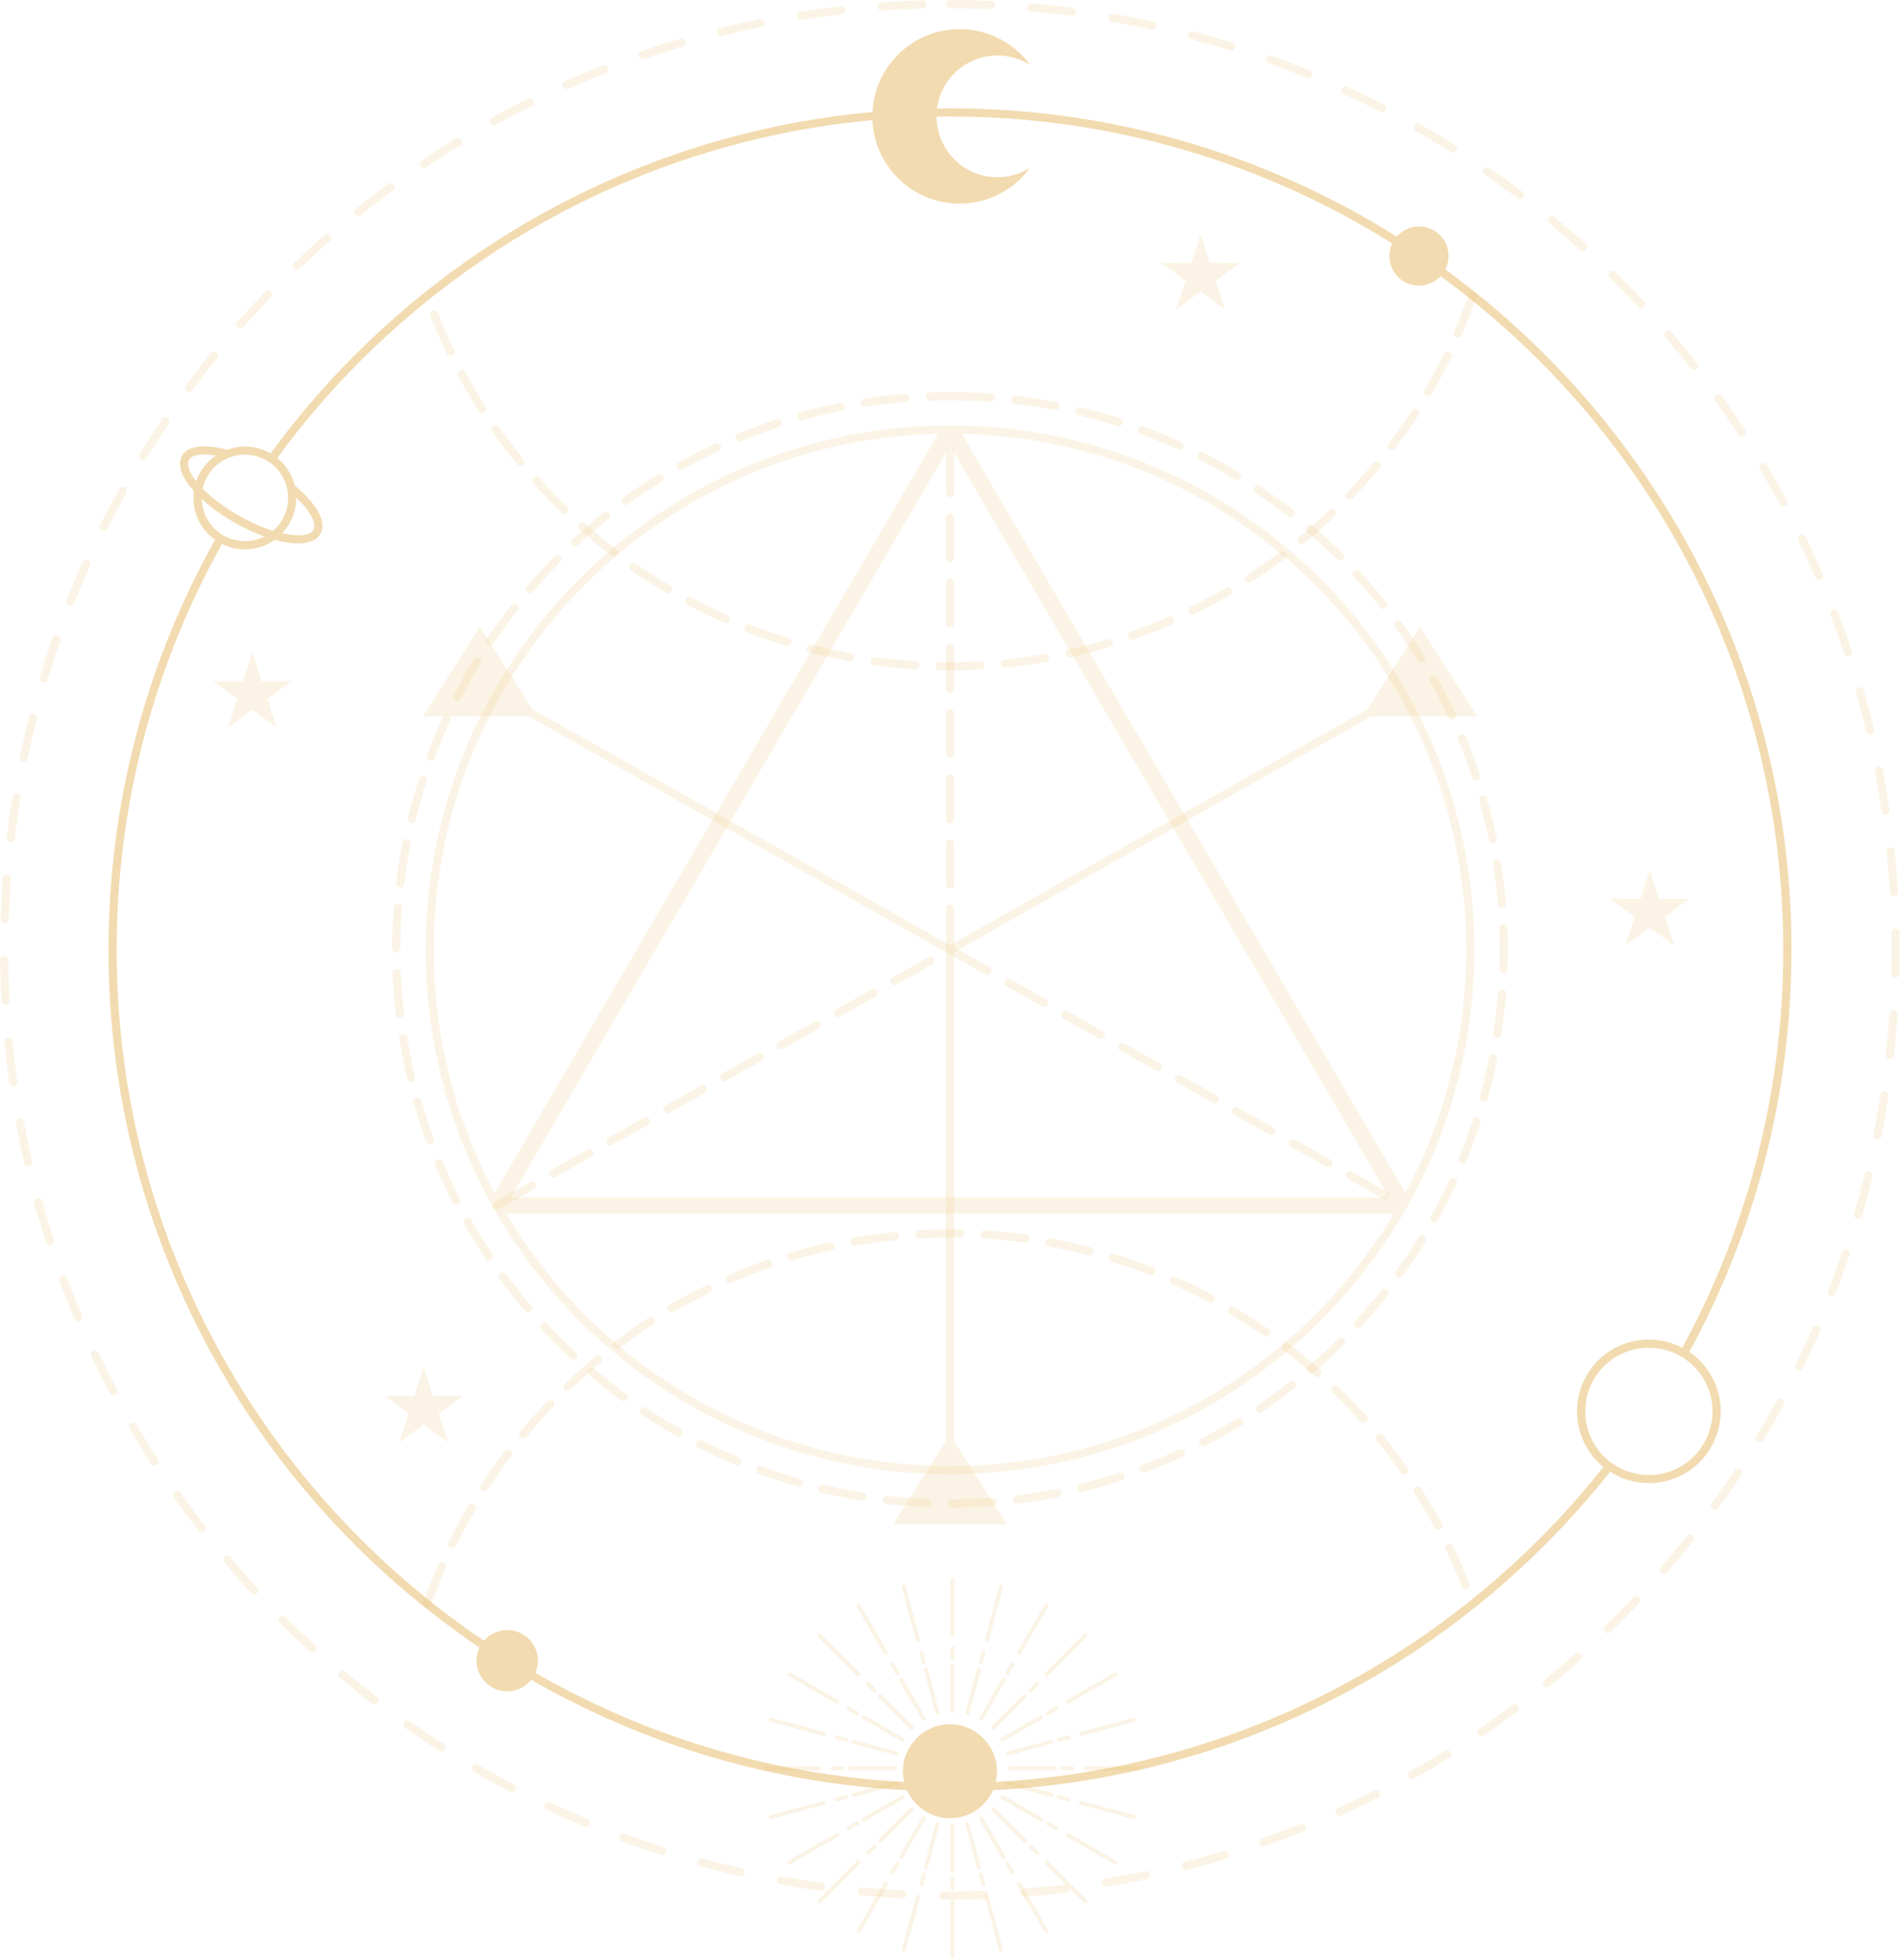 <svg width="444" height="458" viewBox="0 0 444 458" fill="none" xmlns="http://www.w3.org/2000/svg">
<g clip-path="url(#clip0_1898_83269)">
<path d="M222 0C221.504 0 221.095 0.383 221.051 0.862C220.999 1.428 221.443 1.907 222 1.907C225.169 1.907 228.321 1.976 231.499 2.107C232.848 2.107 232.735 0.2 231.569 0.2C228.373 0.07 225.204 0.009 222 0ZM215.61 2.002C216.794 2.002 216.881 0.096 215.549 0.096C212.362 0.183 209.167 0.34 205.989 0.575C204.7 0.697 204.918 2.586 206.137 2.473C209.28 2.238 212.467 2.09 215.618 2.002H215.61ZM196.682 3.352C197.866 3.248 197.779 1.341 196.455 1.463C193.278 1.837 190.134 2.264 186.974 2.76C185.685 2.995 186.086 4.858 187.279 4.641C190.413 4.153 193.539 3.726 196.69 3.361L196.682 3.352ZM177.928 6.321C179.112 6.103 178.833 4.223 177.545 4.449C174.419 5.076 171.302 5.798 168.203 6.556C166.94 6.896 167.498 8.724 168.664 8.402C171.729 7.644 174.82 6.93 177.919 6.312L177.928 6.321ZM159.514 10.909C160.689 10.552 160.21 8.741 158.974 9.081C155.909 9.978 152.871 10.961 149.85 11.998C148.579 12.502 149.414 14.226 150.468 13.8C153.463 12.772 156.475 11.797 159.514 10.909ZM141.561 17.073C142.736 16.603 142.014 14.836 140.865 15.297C137.896 16.455 134.953 17.7 132.028 18.989C130.948 19.424 131.549 21.226 132.802 20.73C135.693 19.45 138.618 18.214 141.561 17.065V17.073ZM124.209 24.779C125.341 24.213 124.479 22.515 123.356 23.072C120.518 24.448 117.636 25.989 114.876 27.521C113.848 28.035 114.58 29.794 115.807 29.184C118.541 27.669 121.397 26.137 124.209 24.779ZM107.597 33.947C108.712 33.198 107.571 31.674 106.596 32.327C103.871 33.99 101.181 35.705 98.534 37.49C97.506 38.178 98.543 39.771 99.605 39.066C102.234 37.298 104.898 35.601 107.597 33.947ZM91.83 44.516C92.805 43.759 91.778 42.261 90.698 42.984C88.121 44.873 85.596 46.823 83.106 48.817C82.148 49.566 83.28 51.098 84.299 50.306C86.771 48.33 89.27 46.397 91.83 44.525V44.516ZM77.029 56.401C77.969 55.573 76.715 54.137 75.775 54.964C73.381 57.053 70.995 59.23 68.706 61.433C67.783 62.356 69.167 63.662 70.029 62.808C72.301 60.632 74.652 58.473 77.029 56.401ZM63.307 69.504C64.152 68.659 62.855 67.257 61.932 68.189C59.72 70.496 57.561 72.838 55.446 75.233C54.618 76.181 56.055 77.435 56.882 76.486C58.98 74.109 61.122 71.793 63.316 69.504H63.307ZM50.753 83.739C51.545 82.711 50.013 81.579 49.264 82.546C47.253 85.027 45.311 87.552 43.404 90.121C42.682 91.2 44.179 92.228 44.937 91.252C46.826 88.71 48.75 86.203 50.744 83.739H50.753ZM39.469 98.993C40.166 97.948 38.581 96.894 37.885 97.939C36.108 100.586 34.367 103.267 32.704 105.984C32.06 106.95 33.584 108.099 34.332 106.976C35.987 104.277 37.711 101.622 39.469 98.993ZM29.535 115.169C30.145 113.959 28.386 113.21 27.863 114.246C26.314 117.041 24.825 119.853 23.397 122.709C22.84 123.832 24.538 124.685 25.104 123.562C26.523 120.733 28.003 117.938 29.535 115.169ZM21.038 132.138C21.534 130.884 19.732 130.283 19.296 131.363C17.99 134.28 16.754 137.214 15.579 140.183C15.117 141.341 16.885 142.063 17.355 140.879C18.53 137.936 19.749 135.02 21.046 132.129L21.038 132.138ZM14.046 149.777C14.473 148.715 12.749 147.879 12.244 149.159C11.191 152.18 10.224 155.21 9.301 158.275C8.962 159.511 10.773 159.999 11.13 158.815C12.044 155.785 13.002 152.772 14.046 149.777ZM8.605 167.965C8.927 166.798 7.099 166.241 6.759 167.504C5.975 170.603 5.27 173.711 4.617 176.837C4.382 178.126 6.271 178.404 6.489 177.22C7.133 174.121 7.83 171.038 8.613 167.965H8.605ZM4.765 186.553C4.983 185.369 3.12 184.969 2.885 186.257C2.371 189.409 1.936 192.57 1.561 195.739C1.439 197.045 3.346 197.149 3.459 195.956C3.825 192.813 4.269 189.679 4.774 186.553H4.765ZM2.545 205.403C2.658 204.201 0.76 203.966 0.647 205.272C0.412 208.468 0.264 211.637 0.142 214.832C0.142 216.147 2.049 216.077 2.049 214.884C2.249 211.732 2.319 208.581 2.554 205.403H2.545ZM1.944 224.374C1.944 223.147 0.038 223.112 0.038 224.4C0.064 227.587 0.168 230.791 0.342 233.969C0.464 235.301 2.354 235.031 2.249 233.856C2.075 230.704 1.97 227.526 1.944 224.374ZM2.954 243.328C2.841 242.101 0.943 242.249 1.056 243.52C1.37 246.689 1.718 249.875 2.179 253.027C2.423 254.342 4.278 253.907 4.069 252.749C3.555 249.736 3.259 246.375 2.954 243.319V243.328ZM5.584 262.125C5.357 260.898 3.485 261.229 3.712 262.474C4.278 265.608 4.948 268.742 5.653 271.851C5.854 272.974 7.76 272.765 7.508 271.424C6.811 268.342 6.141 265.242 5.584 262.134V262.125ZM9.832 280.618C9.502 279.416 7.664 279.904 7.995 281.132C8.84 284.205 9.763 287.27 10.746 290.308C11.095 291.458 12.941 290.97 12.557 289.716C11.591 286.704 10.668 283.674 9.832 280.627V280.618ZM15.674 298.675C15.187 297.456 13.437 298.222 13.89 299.346C14.995 302.341 16.188 305.301 17.424 308.244C17.877 309.367 19.662 308.714 19.183 307.504C17.964 304.587 16.771 301.653 15.683 298.684L15.674 298.675ZM23.058 316.158C22.483 315 20.794 315.897 21.342 316.985C22.718 319.858 24.128 322.731 25.635 325.543C26.166 326.605 27.907 325.831 27.315 324.647C25.826 321.852 24.424 319.013 23.058 316.158ZM31.929 332.935C31.163 331.777 29.657 332.961 30.284 333.902C31.903 336.653 33.566 339.378 35.299 342.059C36.013 343.13 37.58 342.042 36.901 341.023C35.177 338.368 33.531 335.669 31.929 332.935ZM42.212 348.885C41.559 347.902 39.922 348.885 40.653 349.991C42.499 352.603 44.397 355.154 46.347 357.688C47.122 358.68 48.62 357.505 47.853 356.521C45.921 354.013 44.031 351.48 42.203 348.894L42.212 348.885ZM53.826 363.895C52.973 362.92 51.571 364.209 52.372 365.123C54.41 367.561 56.551 369.972 58.71 372.306C59.494 373.194 60.983 372.01 60.103 371.008C57.97 368.727 55.829 366.298 53.826 363.895ZM66.686 377.852C65.806 376.972 64.448 378.313 65.345 379.21C67.609 381.465 69.916 383.659 72.266 385.818C73.242 386.671 74.46 385.209 73.546 384.408C71.213 382.266 68.923 380.089 66.677 377.852H66.686ZM80.694 390.659C79.789 389.867 78.483 391.26 79.475 392.122C81.922 394.176 84.412 396.161 86.945 398.112C87.921 398.869 89.113 397.38 88.103 396.597C85.596 394.664 83.123 392.688 80.703 390.659H80.694ZM95.748 402.212C94.668 401.49 93.65 403.109 94.659 403.78C97.28 405.608 99.918 407.393 102.617 409.108C103.618 409.77 104.724 408.229 103.636 407.497C100.963 405.791 98.351 404.023 95.748 402.212ZM111.741 412.434C110.531 411.833 109.765 413.513 110.792 414.088C113.561 415.69 116.347 417.231 119.177 418.711C120.335 419.286 121.144 417.562 120.056 417.022C117.253 415.551 114.484 414.027 111.741 412.443V412.434ZM128.554 421.236C127.483 420.705 126.569 422.377 127.744 422.96C130.635 424.318 133.551 425.607 136.494 426.843C137.687 427.322 138.357 425.537 137.225 425.084C134.309 423.857 131.418 422.586 128.545 421.236H128.554ZM146.062 428.549C144.957 428.105 144.173 429.847 145.409 430.343C148.404 431.449 151.426 432.476 154.464 433.451C155.7 433.826 156.214 431.98 155.039 431.632C152.026 430.665 149.031 429.646 146.062 428.549ZM164.146 434.313C162.935 433.982 162.431 435.819 163.649 436.15C166.732 436.986 169.831 437.752 172.939 438.457C174.271 438.701 174.498 436.803 173.357 436.594C170.266 435.889 167.202 435.14 164.146 434.304V434.313ZM182.664 438.492C181.437 438.266 181.088 440.146 182.325 440.373C185.468 440.939 188.62 441.435 191.78 441.87C193.13 441.992 193.182 440.086 192.032 439.981C188.898 439.554 185.773 439.058 182.656 438.501L182.664 438.492ZM201.47 441.052C200.225 440.939 200.042 442.837 201.305 442.95C204.483 443.237 207.669 443.464 210.856 443.629C212.118 443.629 212.205 441.836 210.943 441.722C207.782 441.574 204.622 441.339 201.479 441.052H201.47ZM220.433 441.992C219.162 441.992 219.179 443.899 220.424 443.899C223.611 443.925 226.815 443.873 230.001 443.76C231.168 443.76 231.273 441.853 229.932 441.853C226.771 441.966 223.602 442.018 220.442 441.992H220.433ZM239.396 441.322C238.125 441.435 238.325 443.333 239.552 443.22C242.73 442.967 245.917 442.663 249.086 442.271C250.253 442.166 250.183 440.26 248.842 440.382C245.717 440.782 242.539 441.078 239.396 441.322ZM258.236 439.032C256.983 439.258 257.348 441.13 258.559 440.913C261.71 440.382 264.827 439.798 267.962 439.145C269.128 438.936 268.867 437.038 267.57 437.282C264.462 437.926 261.371 438.51 258.236 439.041V439.032ZM276.816 435.114C275.571 435.454 276.111 437.282 277.295 436.96C280.386 436.185 283.468 435.297 286.515 434.383C287.708 434.026 287.168 432.197 285.958 432.554C282.937 433.469 279.881 434.348 276.816 435.114ZM294.978 429.603C293.724 430.108 294.534 431.832 295.613 431.396C298.626 430.343 301.612 429.202 304.572 428.027C305.739 427.566 305.034 425.79 303.858 426.26C300.924 427.435 297.964 428.558 294.978 429.603ZM312.591 422.542C311.398 423.143 312.33 424.797 313.383 424.275C316.282 422.951 319.182 421.593 322.02 420.139C323.117 419.591 322.299 417.867 321.149 418.441C318.328 419.878 315.464 421.227 312.591 422.542ZM329.525 413.975C328.515 414.48 329.229 416.247 330.465 415.629C333.251 414.062 335.994 412.443 338.71 410.762C339.816 410.022 338.684 408.49 337.7 409.143C335.01 410.814 332.285 412.416 329.525 413.966V413.975ZM345.658 403.98C344.639 404.659 345.667 406.261 346.738 405.556C349.376 403.762 351.97 401.908 354.53 400.001C355.557 399.2 354.347 397.729 353.389 398.477C350.847 400.367 348.279 402.204 345.658 403.989V403.98ZM360.877 392.635C359.919 393.48 361.095 394.882 362.078 394.115C364.542 392.122 367.015 390.023 369.374 387.908C370.297 387.098 369.07 385.644 368.103 386.489C365.753 388.587 363.323 390.659 360.877 392.635ZM375.06 380.028C374.154 380.934 375.521 382.266 376.392 381.395C378.682 379.175 380.928 376.911 383.122 374.587C383.958 373.629 382.626 372.393 381.738 373.281C379.561 375.579 377.332 377.826 375.06 380.028ZM388.119 366.246C387.301 367.186 388.729 368.449 389.565 367.491C391.663 365.079 393.692 362.624 395.685 360.134C396.469 359.124 394.945 357.975 394.197 358.95C392.22 361.423 390.2 363.86 388.119 366.246ZM399.943 351.401C399.203 352.516 400.84 353.491 401.493 352.516C403.364 349.93 405.202 347.318 406.96 344.654C407.648 343.618 406.072 342.547 405.367 343.609C403.608 346.247 401.806 348.833 399.943 351.401ZM410.452 335.591C409.816 336.54 411.331 337.715 412.088 336.574C413.743 333.841 415.327 331.072 416.859 328.277C417.46 327.084 415.71 326.318 415.188 327.372C413.673 330.149 412.088 332.892 410.452 335.599V335.591ZM419.558 318.935C419.001 320.041 420.699 320.911 421.274 319.771C422.684 316.906 424.025 314.007 425.313 311.091C425.81 309.854 424.007 309.227 423.563 310.324C422.284 313.224 420.96 316.097 419.558 318.935ZM427.194 301.557C426.741 302.698 428.5 303.438 428.97 302.245C430.128 299.276 431.208 296.263 432.244 293.251C432.601 292.058 430.92 291.44 430.442 292.642C429.414 295.637 428.352 298.614 427.203 301.566L427.194 301.557ZM433.289 283.587C432.949 284.841 434.803 285.293 435.117 284.118C436.014 281.053 436.832 277.971 437.59 274.872C437.903 273.722 436.083 273.148 435.735 274.419C434.978 277.492 434.168 280.548 433.28 283.587H433.289ZM437.799 265.155C437.563 266.426 439.453 266.722 439.67 265.53C440.297 262.395 440.846 259.252 441.333 256.101C441.542 254.925 439.688 254.507 439.453 255.813C438.965 258.939 438.425 262.056 437.799 265.164V265.155ZM440.698 246.402C440.576 247.69 442.483 247.821 442.596 246.611C442.944 243.441 443.231 240.255 443.44 237.068C443.545 235.884 441.655 235.632 441.534 236.946C441.325 240.098 441.037 243.259 440.689 246.402H440.698ZM441.978 227.465C441.978 228.762 443.884 228.71 443.884 227.5C443.954 224.305 443.971 221.127 443.919 217.931C443.919 216.721 442.012 216.669 442.012 217.966C442.065 221.135 442.047 224.287 441.978 227.465ZM441.638 208.485C441.76 209.8 443.649 209.547 443.545 208.363C443.353 205.176 443.101 201.99 442.761 198.821C442.648 197.611 440.75 197.732 440.863 199.03C441.194 202.173 441.447 205.333 441.638 208.485ZM439.688 189.609C439.923 190.907 441.786 190.489 441.568 189.322C441.098 186.179 440.593 182.992 439.966 179.884C439.749 178.683 437.868 178.979 438.095 180.259C438.713 183.349 439.218 186.501 439.679 189.618L439.688 189.609ZM436.109 170.96C436.432 172.162 438.199 171.796 437.964 170.516C437.25 167.417 436.414 164.317 435.552 161.252C435.23 160.068 433.384 160.538 433.715 161.775C434.568 164.813 435.396 167.887 436.109 170.96ZM430.929 152.703C431.269 153.843 433.123 153.373 432.74 152.102C431.756 149.072 430.659 146.06 429.536 143.082C429.057 141.88 427.299 142.629 427.751 143.761C428.866 146.713 429.954 149.699 430.929 152.703ZM424.19 134.968C424.626 136.065 426.428 135.438 425.94 134.201C424.669 131.276 423.363 128.359 421.961 125.495C421.387 124.354 419.698 125.225 420.246 126.331C421.631 129.178 422.928 132.06 424.19 134.968ZM415.937 117.877C416.459 118.93 418.209 118.164 417.608 116.971C416.093 114.159 414.526 111.382 412.889 108.639C412.132 107.499 410.617 108.665 411.253 109.623C412.872 112.348 414.422 115.099 415.928 117.885L415.937 117.877ZM406.238 101.561C406.943 102.614 408.519 101.543 407.831 100.516C406.081 97.843 404.279 95.214 402.415 92.619C401.762 91.644 400.126 92.619 400.866 93.734C402.711 96.311 404.505 98.914 406.238 101.561ZM395.163 86.142C395.929 87.126 397.444 85.968 396.66 84.966C394.719 82.459 392.655 79.969 390.583 77.557C389.748 76.599 388.32 77.871 389.138 78.802C391.184 81.188 393.23 83.652 395.154 86.133L395.163 86.142ZM382.817 71.733C383.705 72.621 385.046 71.384 384.202 70.427C382.016 68.093 379.796 65.812 377.515 63.575C376.644 62.704 375.277 64.027 376.183 64.942C378.447 67.162 380.649 69.425 382.809 71.733H382.817ZM369.279 58.429C370.245 59.274 371.473 57.82 370.55 57.01C368.182 54.868 365.761 52.796 363.306 50.759C362.409 49.975 361.095 51.359 362.096 52.23C364.534 54.25 366.928 56.313 369.279 58.429ZM354.652 46.336C355.61 47.084 356.82 45.604 355.792 44.812C353.241 42.897 350.664 41.016 348.035 39.205C346.973 38.491 345.937 40.093 346.955 40.781C349.559 42.575 352.118 44.438 354.643 46.344L354.652 46.336ZM339.032 35.54C340.016 36.202 341.148 34.66 340.042 33.92C337.335 32.223 334.601 30.586 331.832 29.001C330.596 28.383 329.882 30.151 330.892 30.664C333.643 32.231 336.351 33.859 339.032 35.548V35.54ZM322.542 26.137C323.683 26.711 324.51 24.988 323.413 24.439C320.575 22.976 317.702 21.583 314.811 20.242C313.758 19.72 312.817 21.383 314.019 21.975C316.892 23.307 319.739 24.683 322.551 26.137H322.542ZM305.304 18.188C306.488 18.658 307.167 16.882 306.026 16.42C303.075 15.201 300.088 14.078 297.093 12.99C296.005 12.555 295.204 14.287 296.449 14.784C299.427 15.863 302.387 16.986 305.312 18.188H305.304ZM287.438 11.771C288.666 12.137 289.179 10.3 288.004 9.951C284.93 9.037 281.909 8.132 278.801 7.305C277.608 6.983 277.086 8.811 278.314 9.15C281.387 9.978 284.382 10.866 287.438 11.771ZM269.085 6.922C270.399 7.165 270.643 5.267 269.494 5.058C266.377 4.371 263.234 3.77 260.1 3.221C258.889 3.004 258.515 4.876 259.777 5.102C262.894 5.65 266.003 6.243 269.093 6.922H269.085ZM250.383 3.683C251.715 3.805 251.794 1.898 250.627 1.794C247.458 1.384 244.289 1.045 241.102 0.775C239.866 0.662 239.674 2.56 240.945 2.673C244.097 2.943 247.249 3.274 250.383 3.683Z" fill="#E6B862" fill-opacity="0.16"/>
<path d="M345.04 69.398C345.467 68.328 343.743 67.509 343.238 68.772C342.184 71.749 341.044 74.683 339.781 77.582C339.285 78.819 341.087 79.446 341.531 78.34C342.811 75.397 343.969 72.428 345.04 69.398ZM341.618 370.781C342.088 371.957 343.856 371.234 343.394 370.085C342.228 367.098 340.948 364.173 339.564 361.283C338.989 360.125 337.3 361.021 337.848 362.11C339.215 364.957 340.478 367.847 341.627 370.781H341.618ZM335.271 357.043C335.794 358.096 337.544 357.33 336.952 356.137C335.437 353.316 333.826 350.547 332.102 347.848C331.38 346.76 329.821 347.866 330.491 348.876C332.189 351.54 333.774 354.265 335.271 357.043ZM327.348 344.148C328.019 345.149 329.638 344.148 328.907 343.051C327.087 340.431 325.137 337.862 323.117 335.39C322.238 334.388 320.862 335.712 321.646 336.6C323.631 339.038 325.555 341.571 327.348 344.148ZM317.963 332.273C318.773 333.204 320.227 331.968 319.382 331.001C317.266 328.625 315.037 326.274 312.739 324.062C311.886 323.209 310.493 324.515 311.416 325.438C313.679 327.632 315.865 329.913 317.963 332.273ZM307.254 321.572C308.203 322.408 309.457 320.963 308.516 320.145C306.148 318.038 303.641 315.939 301.107 314.033C300.141 313.284 298.939 314.764 299.958 315.556C302.457 317.463 304.903 319.483 307.254 321.572ZM295.37 312.204C296.449 312.927 297.468 311.307 296.458 310.637C293.82 308.8 291.147 307.085 288.387 305.439C287.447 304.812 286.263 306.31 287.412 307.076C290.128 308.696 292.766 310.393 295.37 312.204ZM282.467 304.29C283.642 304.873 284.434 303.141 283.363 302.61C280.534 301.104 277.669 299.702 274.735 298.396C273.49 297.9 272.872 299.702 273.969 300.146C276.86 301.434 279.681 302.81 282.475 304.299L282.467 304.29ZM268.719 297.952C269.868 298.413 270.6 296.654 269.407 296.176C266.421 295 263.399 293.964 260.344 293.015C259.125 292.65 258.593 294.478 259.786 294.835C262.799 295.766 265.785 296.794 268.719 297.952ZM254.319 293.294C255.503 293.616 256.034 291.788 254.797 291.448C251.663 290.664 248.598 289.968 245.421 289.385C244.184 289.158 243.845 291.039 245.081 291.256C248.215 291.831 251.237 292.519 254.319 293.294ZM239.474 290.368C240.832 290.49 240.876 288.584 239.727 288.479C236.549 288.044 233.371 287.739 230.167 287.539C228.992 287.434 228.73 289.324 230.054 289.446C233.205 289.655 236.331 289.951 239.465 290.377L239.474 290.368ZM224.386 289.21C225.674 289.21 225.64 287.304 224.412 287.304C221.208 287.251 218.021 287.304 214.817 287.478C213.485 287.6 213.755 289.489 214.922 289.385C218.082 289.219 221.225 289.158 224.386 289.219V289.21ZM209.263 289.811C210.49 289.698 210.342 287.8 209.071 287.913C205.893 288.227 202.698 288.653 199.555 289.202C198.31 289.428 198.658 291.3 199.886 291.082C202.977 290.534 206.137 290.116 209.263 289.811ZM194.314 292.179C195.463 291.97 195.228 290.072 193.896 290.316C190.77 291.004 187.662 291.805 184.597 292.719C183.396 293.076 183.944 294.904 185.146 294.548C188.176 293.642 191.223 292.858 194.305 292.179H194.314ZM179.756 296.298C181.019 295.793 180.201 294.069 179.13 294.495C176.108 295.54 173.122 296.715 170.188 297.987C169.082 298.431 169.718 300.224 170.946 299.737C173.845 298.483 176.779 297.325 179.756 296.298ZM165.783 302.113C166.923 301.548 166.053 299.85 164.938 300.407C162.065 301.809 159.235 303.315 156.467 304.934C155.378 305.657 156.362 307.172 157.433 306.58C160.167 304.987 162.944 303.506 165.783 302.122V302.113ZM152.592 309.54C153.663 308.826 152.575 307.259 151.556 307.938C148.866 309.653 146.228 311.508 143.677 313.423C142.658 314.215 143.86 315.696 144.826 314.947C147.334 313.057 149.946 311.229 152.592 309.54ZM140.368 318.464C141.361 317.594 140.046 316.209 139.15 316.993C136.686 319.021 134.265 321.154 131.967 323.366C131.044 324.289 132.437 325.595 133.29 324.742C135.571 322.565 137.931 320.467 140.368 318.464ZM129.276 328.755C130.13 327.902 128.824 326.509 127.892 327.441C125.672 329.756 123.556 332.142 121.51 334.606C120.727 335.503 122.111 336.817 122.982 335.825C125.002 333.396 127.091 331.045 129.276 328.755ZM119.456 340.274C120.204 339.316 118.724 338.106 117.932 339.125C115.999 341.684 114.171 344.296 112.429 346.987C111.75 348.005 113.317 349.094 114.031 348.023C115.755 345.367 117.549 342.79 119.456 340.265V340.274ZM111.054 352.863C111.637 351.81 110.14 350.809 109.4 351.906C107.789 354.674 106.265 357.487 104.864 360.368C104.315 361.474 106.004 362.353 106.579 361.204C107.972 358.366 109.461 355.597 111.054 352.863ZM104.193 366.358C104.689 365.131 102.887 364.495 102.443 365.601C101.163 368.544 100.005 371.513 98.934 374.534C98.508 375.605 100.232 376.423 100.737 375.161C101.79 372.183 102.931 369.249 104.193 366.35V366.358ZM102.356 73.151C101.886 71.975 100.118 72.698 100.58 73.847C101.755 76.834 103.026 79.759 104.411 82.65C104.985 83.808 106.674 82.911 106.126 81.823C104.759 78.967 103.505 76.094 102.347 73.151H102.356ZM108.703 86.89C108.172 85.836 106.431 86.602 107.023 87.795C108.538 90.616 110.148 93.376 111.863 96.084C112.586 97.172 114.145 96.066 113.474 95.056C111.776 92.392 110.192 89.667 108.694 86.89H108.703ZM116.626 99.784C115.956 98.783 114.336 99.784 115.067 100.881C116.887 103.502 118.837 106.079 120.857 108.543C121.737 109.544 123.112 108.221 122.329 107.332C120.344 104.912 118.411 102.352 116.626 99.784ZM126.011 111.66C125.202 110.728 123.748 111.964 124.592 112.931C126.708 115.316 128.946 117.65 131.235 119.861C132.097 120.723 133.482 119.408 132.559 118.485C130.304 116.309 128.101 114.002 126.011 111.651V111.66ZM136.72 122.351C135.771 121.515 134.518 122.961 135.458 123.779C137.844 125.903 140.325 127.949 142.867 129.891C143.834 130.648 145.035 129.16 144.016 128.376C141.509 126.417 139.097 124.467 136.72 122.36V122.351ZM148.605 131.719C147.525 130.997 146.507 132.616 147.516 133.286C150.155 135.123 152.827 136.839 155.587 138.484C156.528 139.111 157.712 137.614 156.562 136.847C153.846 135.228 151.208 133.53 148.605 131.719ZM161.508 139.633C160.332 139.05 159.54 140.783 160.62 141.323C163.449 142.829 166.314 144.239 169.248 145.536C170.493 146.033 171.111 144.23 170.014 143.786C167.123 142.507 164.294 141.122 161.508 139.633ZM175.255 145.972C174.106 145.51 173.375 147.278 174.567 147.748C177.554 148.915 180.566 149.959 183.631 150.908C184.85 151.274 185.381 149.437 184.188 149.089C181.167 148.157 178.198 147.121 175.255 145.972ZM189.656 150.638C188.472 150.316 187.932 152.145 189.177 152.484C192.346 153.216 195.341 153.956 198.554 154.548C199.79 154.774 200.13 152.893 198.893 152.676C195.733 152.092 192.773 151.361 189.656 150.638ZM204.5 153.564C203.142 153.442 203.099 155.349 204.248 155.453C207.426 155.888 210.603 156.193 213.807 156.402C214.983 156.507 215.244 154.617 213.921 154.495C210.769 154.286 207.643 153.99 204.509 153.564H204.5ZM219.589 154.722C218.3 154.722 218.335 156.628 219.562 156.628C222.775 156.681 225.953 156.628 229.157 156.454C230.489 156.332 230.219 154.443 229.052 154.548C225.892 154.713 222.749 154.774 219.589 154.722ZM234.712 154.121C233.484 154.234 233.632 156.132 234.903 156.019C238.081 155.714 241.276 155.279 244.419 154.73C245.664 154.504 245.316 152.632 244.089 152.85C240.998 153.398 237.837 153.816 234.712 154.121ZM249.661 151.753C248.511 151.962 248.746 153.86 250.079 153.616C253.195 152.928 256.312 152.136 259.377 151.213C260.579 150.856 260.03 149.028 258.829 149.385C255.807 150.29 252.751 151.074 249.669 151.753H249.661ZM264.227 147.635C262.964 148.14 263.783 149.864 264.853 149.437C267.875 148.392 270.861 147.217 273.795 145.946C274.901 145.502 274.265 143.699 273.038 144.196C270.138 145.449 267.204 146.599 264.227 147.635ZM278.192 141.827C277.06 142.393 277.922 144.091 279.036 143.534C281.918 142.123 284.73 140.626 287.508 139.007C288.596 138.284 287.612 136.769 286.541 137.361C283.807 138.954 281.03 140.426 278.192 141.819V141.827ZM291.382 134.401C290.311 135.115 291.399 136.682 292.418 136.003C295.1 134.288 297.755 132.433 300.297 130.509C301.307 129.717 300.115 128.237 299.148 128.994C296.632 130.883 294.038 132.703 291.391 134.401H291.382ZM303.606 125.477C302.613 126.347 303.928 127.732 304.825 126.948C307.289 124.92 309.709 122.786 312.008 120.575C312.931 119.652 311.546 118.346 310.684 119.199C308.36 121.376 306.061 123.457 303.606 125.477ZM314.698 115.186C313.853 116.039 315.151 117.432 316.082 116.5C318.302 114.184 320.418 111.799 322.464 109.335C323.248 108.438 321.863 107.124 320.993 108.116C318.973 110.545 316.883 112.905 314.698 115.186ZM324.51 103.667C323.761 104.625 325.241 105.835 326.034 104.808C327.967 102.248 329.786 99.636 331.536 96.946C332.215 95.927 330.648 94.839 329.934 95.91C328.21 98.565 326.417 101.133 324.51 103.667ZM332.912 91.078C332.32 92.14 333.826 93.132 334.557 92.035C336.168 89.267 337.683 86.454 339.102 83.573C339.651 82.467 337.962 81.588 337.387 82.737C336.003 85.575 334.505 88.352 332.912 91.078Z" fill="#E6B862" fill-opacity="0.16"/>
<path d="M222 91.609C220.424 91.609 218.84 91.635 217.264 91.696C216.097 91.696 215.993 93.603 217.333 93.603C222.052 93.438 226.754 93.525 231.455 93.864C232.657 93.977 232.892 92.079 231.586 91.966C228.382 91.731 225.204 91.626 221.991 91.618L222 91.609ZM211.666 93.925C212.937 93.812 212.736 91.914 211.509 92.027C208.34 92.271 205.11 92.636 201.967 93.141C200.678 93.376 201.078 95.24 202.263 95.022C205.362 94.534 208.531 94.169 211.657 93.925H211.666ZM196.682 96.006C197.866 95.788 197.587 93.908 196.299 94.134C193.173 94.761 190.021 95.492 186.957 96.363C185.773 96.685 186.243 98.531 187.479 98.2C190.518 97.347 193.591 96.624 196.682 96.006ZM182.046 99.845C183.187 99.506 182.717 97.651 181.445 98.034C178.407 99.027 175.394 100.133 172.434 101.36C171.302 101.813 171.973 103.598 173.166 103.119C176.082 101.918 179.042 100.829 182.046 99.845ZM167.968 105.391C169.143 104.799 168.229 103.128 167.158 103.668C164.25 105.017 161.412 106.48 158.608 108.03C157.581 108.543 158.312 110.302 159.54 109.692C162.3 108.16 165.103 106.724 167.968 105.391ZM154.647 112.566C155.753 111.826 154.621 110.293 153.637 110.946C150.912 112.635 148.256 114.403 145.662 116.283C144.695 116.928 145.662 118.573 146.785 117.824C149.345 115.97 151.965 114.229 154.647 112.566ZM142.258 121.255C143.233 120.497 142.084 118.974 141.074 119.766C138.505 121.794 136.241 123.928 133.769 126.008C132.881 126.792 134.065 128.281 135.066 127.401C137.121 125.347 139.95 123.074 142.258 121.255ZM130.974 131.337C131.853 130.457 130.513 129.099 129.616 129.996C127.352 132.277 125.193 134.61 123.095 137.039C122.285 137.962 123.695 139.242 124.54 138.276C126.603 135.881 128.736 133.574 130.965 131.328L130.974 131.337ZM120.944 142.664C121.71 141.671 120.213 140.505 119.438 141.497C117.462 144.022 115.581 146.599 113.788 149.263C113.091 150.308 114.676 151.37 115.372 150.317C117.14 147.696 118.994 145.163 120.944 142.664ZM112.307 155.097C112.952 154.13 111.428 152.981 110.679 154.104C109.008 156.838 107.458 159.633 105.978 162.48C105.403 163.62 107.127 164.447 107.676 163.35C109.13 160.547 110.662 157.796 112.307 155.097ZM105.194 168.452C105.664 167.268 104.019 166.537 103.453 167.669C102.13 170.577 100.876 173.537 99.779 176.541C99.335 177.646 101.076 178.43 101.572 177.194C102.678 174.233 103.888 171.334 105.194 168.452ZM99.709 182.557C100.084 181.321 98.238 180.816 97.889 181.982C96.906 185.038 96.044 188.112 95.286 191.228C95.051 192.5 96.819 192.865 97.141 191.672C97.881 188.608 98.743 185.569 99.7 182.566L99.709 182.557ZM95.931 197.21C96.157 195.956 94.276 195.643 94.059 196.853C93.449 200.005 92.953 203.156 92.57 206.343C92.448 207.649 94.355 207.753 94.468 206.561C94.834 203.435 95.338 200.309 95.939 197.219L95.931 197.21ZM93.911 212.202C94.024 211.001 92.126 210.766 92.013 212.072C91.778 215.276 91.664 218.445 91.647 221.666C91.647 222.163 92.03 222.572 92.509 222.615C93.075 222.676 93.554 222.223 93.554 221.666C93.562 218.497 93.684 215.363 93.919 212.211L93.911 212.202ZM93.658 227.334C93.545 226.072 91.751 226.15 91.751 227.421C91.873 230.573 92.108 233.864 92.5 236.998C92.605 238.182 94.511 238.095 94.389 236.772C94.032 233.646 93.78 230.486 93.658 227.343V227.334ZM95.164 242.388C94.929 241.117 93.066 241.5 93.284 242.701C93.797 245.879 94.416 248.987 95.147 252.113C95.469 253.314 97.237 252.94 97.001 251.669C96.279 248.578 95.669 245.513 95.164 242.379V242.388ZM98.438 257.163C98.116 255.987 96.27 256.44 96.61 257.694C97.489 260.767 98.473 263.823 99.579 266.827C100.066 268.046 101.816 267.279 101.363 266.156C100.249 263.266 99.291 260.14 98.438 257.163ZM103.436 271.45C102.983 270.327 101.198 270.98 101.677 272.19C102.913 275.141 104.254 278.049 105.708 280.905C106.256 282.002 107.98 281.184 107.406 280.034C105.978 277.214 104.654 274.358 103.436 271.45ZM110.087 285.041C109.582 284.031 107.806 284.745 108.433 285.981C110.009 288.776 111.689 291.492 113.457 294.156C114.153 295.201 115.738 294.148 115.041 293.094C113.3 290.456 111.637 287.783 110.087 285.032V285.041ZM118.297 297.752C117.54 296.777 116.042 297.804 116.765 298.884C118.663 301.47 120.639 303.968 122.72 306.415C123.565 307.381 124.984 306.102 124.166 305.179C122.12 302.776 120.169 300.303 118.297 297.752ZM127.944 309.419C127.161 308.531 125.672 309.715 126.551 310.716C128.719 313.058 131 315.339 133.351 317.507C134.343 318.369 135.545 316.889 134.639 316.105C132.332 313.963 130.086 311.726 127.944 309.419ZM138.88 319.875C137.965 319.074 136.677 320.476 137.652 321.329C140.098 323.41 142.606 325.369 145.192 327.276C146.324 328.024 147.281 326.379 146.315 325.735C143.764 323.863 141.291 321.921 138.88 319.875ZM150.964 328.982C149.928 328.294 148.857 329.87 149.919 330.575C152.592 332.343 155.309 334.023 158.103 335.59C159.322 336.2 160.062 334.441 159.035 333.927C156.284 332.378 153.602 330.723 150.964 328.982ZM164.041 336.609C162.909 336.043 162.065 337.75 163.179 338.315C166.035 339.769 168.943 341.093 171.903 342.338C173.096 342.817 173.766 341.032 172.634 340.579C169.718 339.36 166.853 338.046 164.041 336.618V336.609ZM177.919 342.634C176.831 342.199 176.03 343.931 177.275 344.427C180.296 345.524 183.317 346.5 186.408 347.388C187.636 347.718 188.115 345.881 186.922 345.551C183.883 344.697 180.88 343.713 177.919 342.634ZM192.416 346.97C191.066 346.726 190.857 348.624 191.989 348.824C195.132 349.555 198.231 350.156 201.409 350.679C202.576 350.888 203.003 349.033 201.697 348.798C198.571 348.293 195.498 347.692 192.416 346.97ZM207.321 349.564C206.032 349.451 205.902 351.349 207.121 351.462C210.316 351.819 213.485 352.063 216.689 352.194C218.039 352.194 217.926 350.287 216.759 350.287C213.59 350.156 210.473 349.912 207.321 349.564ZM222.435 350.391C221.19 350.391 221.173 352.298 222.444 352.298C225.561 352.298 228.948 352.22 232.039 351.915C233.31 351.802 233.11 349.904 231.882 350.017C228.73 350.252 225.596 350.383 222.427 350.391H222.435ZM237.541 349.46C236.357 349.564 236.444 351.471 237.768 351.349C240.893 351.018 244.167 350.452 247.258 349.843C248.459 349.625 248.163 347.745 246.883 347.971C243.845 348.563 240.615 349.129 237.541 349.451V349.46ZM252.429 346.761C251.158 347.109 251.733 348.929 252.882 348.615C255.99 347.866 259.081 346.978 262.12 346.003C263.269 345.655 262.781 343.809 261.527 344.192C258.532 345.159 255.485 346.029 252.421 346.769L252.429 346.761ZM266.891 342.32C265.689 342.799 266.438 344.558 267.57 344.105C270.539 342.991 273.569 341.772 276.433 340.414C277.617 339.822 276.694 338.15 275.623 338.69C272.776 340.022 269.825 341.215 266.891 342.32ZM280.734 336.2C279.646 336.748 280.455 338.472 281.613 337.889C284.46 336.417 287.246 334.859 289.98 333.179C291.095 332.43 289.954 330.906 288.979 331.559C286.289 333.213 283.537 334.755 280.734 336.2ZM293.759 328.486C292.731 329.174 293.767 330.767 294.83 330.062C297.476 328.294 300.097 326.37 302.587 324.403C303.562 323.645 302.413 322.121 301.403 322.914C298.93 324.855 296.379 326.736 293.759 328.486ZM305.782 319.301C304.825 320.136 306.096 321.564 307.027 320.746C309.457 318.648 311.79 316.48 314.062 314.216C314.95 313.328 313.601 311.978 312.713 312.866C310.466 315.095 308.168 317.237 305.774 319.301H305.782ZM316.648 308.774C315.795 309.75 317.258 310.968 318.059 310.054C320.226 307.686 322.29 305.266 324.284 302.75C325.059 301.748 323.544 300.59 322.786 301.574C320.827 304.056 318.781 306.441 316.648 308.774ZM326.216 297.038C325.468 298.153 327.113 299.128 327.766 298.153C329.629 295.584 331.458 292.876 333.095 290.16C333.739 289.194 332.215 288.044 331.466 289.167C329.865 291.832 328.036 294.513 326.216 297.029V297.038ZM334.34 284.274C333.739 285.485 335.489 286.233 336.011 285.197C337.57 282.385 339.006 279.556 340.365 276.639C340.887 275.585 339.233 274.645 338.632 275.847C337.3 278.72 335.872 281.514 334.34 284.283V284.274ZM340.904 270.631C340.425 271.815 342.21 272.495 342.672 271.354C343.891 268.394 344.988 265.381 345.98 262.343C346.355 261.089 344.509 260.602 344.169 261.751C343.185 264.746 342.114 267.715 340.904 270.631ZM345.806 256.318C345.475 257.528 347.312 258.033 347.643 256.814C348.496 253.715 349.219 250.633 349.863 247.472C350.098 246.201 348.209 245.905 347.991 247.098C347.365 250.206 346.642 253.245 345.806 256.309V256.318ZM348.975 241.517C348.766 242.692 350.621 243.11 350.856 241.804C351.274 238.583 351.692 235.51 351.953 232.262C352.066 231.043 350.168 230.834 350.055 232.114C349.802 235.318 349.384 238.339 348.975 241.508V241.517ZM350.377 226.455C350.377 227.787 352.284 227.7 352.284 226.516C352.397 223.312 352.379 220.117 352.266 216.921C352.266 215.755 350.359 215.65 350.359 216.991C350.473 220.151 350.481 223.294 350.377 226.455ZM350.02 211.323C350.133 212.594 352.031 212.394 351.918 211.166C351.674 207.988 351.274 204.776 350.786 201.633C350.551 200.344 348.688 200.745 348.906 201.929C349.393 205.028 349.776 208.197 350.02 211.323ZM347.904 196.339C348.122 197.523 350.003 197.245 349.776 195.956C349.149 192.822 348.392 189.696 347.521 186.623C347.199 185.439 345.353 185.909 345.684 187.145C346.537 190.175 347.286 193.257 347.904 196.339ZM344.03 181.712C344.369 182.853 346.224 182.383 345.841 181.112C344.848 178.073 343.716 175.061 342.498 172.109C342.045 170.969 340.26 171.648 340.739 172.84C341.94 175.748 343.055 178.717 344.03 181.712ZM338.449 167.651C339.032 168.818 340.713 167.913 340.173 166.833C338.806 163.934 337.361 161.087 335.794 158.292C335.289 157.273 333.521 157.996 334.139 159.232C335.689 161.983 337.117 164.796 338.458 167.651H338.449ZM331.24 154.339C331.98 155.445 333.513 154.313 332.86 153.329C331.179 150.604 329.386 147.949 327.505 145.363C326.861 144.396 325.215 145.363 325.964 146.486C327.818 149.046 329.586 151.658 331.24 154.339ZM322.525 141.967C323.274 142.925 324.806 141.793 324.014 140.775C322.011 138.267 319.939 135.847 317.763 133.487C316.979 132.599 315.49 133.783 316.369 134.784C318.511 137.092 320.566 139.503 322.534 141.967H322.525ZM312.417 130.701C313.296 131.58 314.654 130.24 313.758 129.343C311.52 127.123 309.108 124.85 306.688 122.831C305.774 122.03 304.485 123.431 305.46 124.284C307.855 126.383 310.153 128.455 312.417 130.692V130.701ZM301.064 120.697C302.056 121.464 303.223 119.966 302.23 119.191C299.697 117.224 297.119 115.352 294.455 113.558C293.411 112.862 292.357 114.446 293.402 115.143C296.031 116.901 298.573 118.747 301.064 120.697ZM288.613 112.087C289.58 112.731 290.729 111.207 289.606 110.459C286.994 108.796 283.981 107.185 281.213 105.775C280.081 105.209 279.236 106.915 280.351 107.481C283.076 108.865 286.036 110.45 288.605 112.087H288.613ZM275.24 105.008C276.424 105.479 277.156 103.833 276.024 103.267C273.107 101.944 270.147 100.716 267.143 99.61C266.037 99.166 265.254 100.908 266.49 101.404C269.45 102.501 272.358 103.694 275.24 105.008ZM261.118 99.558C262.355 99.933 262.86 98.087 261.693 97.739C258.637 96.763 255.555 95.91 252.447 95.161C251.175 94.926 250.81 96.694 252.011 97.016C255.076 97.756 258.115 98.592 261.127 99.558H261.118ZM246.457 95.814C247.71 96.041 248.024 94.16 246.814 93.942C243.671 93.333 240.501 92.845 237.324 92.471C236.018 92.349 235.913 94.256 237.106 94.369C240.231 94.735 243.357 95.214 246.457 95.814Z" fill="#E6B862" fill-opacity="0.16"/>
<path d="M222 99.428C255.842 99.428 286.471 113.141 308.647 135.316C330.822 157.491 344.535 188.129 344.535 221.963C344.535 255.796 330.822 286.434 308.647 308.609C286.471 330.785 255.833 344.497 222 344.497C188.167 344.497 157.529 330.785 135.353 308.609C113.178 286.434 99.465 255.796 99.465 221.963C99.465 188.129 113.178 157.491 135.353 135.316C157.529 113.141 188.167 99.428 222 99.428ZM222 104.164L119.403 279.808H324.597L222 104.164ZM115.572 278.807L219.214 101.37C187.009 102.101 157.921 115.448 136.694 136.666C114.867 158.493 101.363 188.652 101.363 221.963C101.363 242.51 106.509 261.864 115.572 278.799V278.807ZM224.777 101.37C259.333 160.513 293.881 219.656 328.419 278.807C337.483 261.873 342.628 242.519 342.628 221.971C342.628 188.661 329.124 158.501 307.297 136.674C286.08 115.457 256.991 102.101 224.777 101.378V101.37ZM325.703 283.622H118.289C123.434 292.259 129.625 300.199 136.694 307.269C158.521 329.096 188.68 342.599 221.991 342.599C255.302 342.599 285.461 329.096 307.289 307.269C314.358 300.199 320.549 292.259 325.694 283.622H325.703Z" fill="#E6B862" fill-opacity="0.16"/>
<path fill-rule="evenodd" clip-rule="evenodd" d="M280.551 54.711L282.728 61.45L289.806 61.432L284.069 65.585L286.271 72.315L280.551 68.145L274.831 72.315L277.034 65.585L271.296 61.432L278.375 61.45L280.551 54.711ZM99.013 319.474L101.189 326.213L108.268 326.196L102.53 330.349L104.733 337.079L99.013 332.909L93.293 337.079L95.496 330.349L89.758 326.196L96.836 326.213L99.013 319.474ZM385.516 203.339L387.693 210.078L394.771 210.06L389.034 214.213L391.237 220.943L385.516 216.773L379.796 220.943L381.999 214.213L376.261 210.06L383.34 210.078L385.516 203.339ZM58.981 152.458L61.157 159.197L68.236 159.18L62.498 163.333L64.701 170.063L58.981 165.892L53.26 170.063L55.463 163.333L49.726 159.18L56.804 159.197L58.981 152.458Z" fill="#E6B862" fill-opacity="0.16"/>
<path d="M400.187 329.818C400.187 325.709 398.524 321.991 395.833 319.301C393.143 316.611 389.425 314.948 385.316 314.948C381.206 314.948 377.489 316.611 374.798 319.301C372.108 321.991 370.445 325.709 370.445 329.818C370.445 333.928 372.108 337.645 374.798 340.336C377.489 343.026 381.206 344.689 385.316 344.689C389.425 344.689 393.143 343.026 395.833 340.336C398.524 337.645 400.187 333.928 400.187 329.818ZM224.238 6.8C231.011 6.8 237.01 10.1 240.719 15.184C238.516 13.782 235.896 12.964 233.083 12.964C225.848 12.964 219.884 18.362 218.979 25.345C219.989 25.327 220.99 25.318 222 25.318C260.352 25.318 296.144 36.306 326.399 55.286C327.662 53.841 329.525 52.918 331.606 52.918C335.419 52.918 338.51 56.009 338.51 59.822C338.51 60.954 338.24 62.025 337.753 62.965C346.032 69.007 353.825 75.668 361.051 82.903C396.634 118.486 418.644 167.652 418.644 221.945C418.644 255.987 409.99 288.001 394.771 315.931C395.642 316.523 396.443 317.194 397.183 317.934C400.221 320.973 402.102 325.169 402.102 329.801C402.102 334.433 400.221 338.629 397.183 341.668C394.144 344.706 389.956 346.587 385.316 346.587C381.981 346.587 378.864 345.612 376.252 343.931C371.516 349.913 366.44 355.616 361.051 361.005C327.679 394.377 282.353 415.812 232.056 418.346C230.35 422.203 226.493 424.902 222 424.902C217.508 424.902 213.651 422.211 211.944 418.346C180.087 416.744 150.233 407.55 124.139 392.557C122.825 394.203 120.805 395.256 118.533 395.256C114.571 395.256 111.358 392.043 111.358 388.082C111.358 386.985 111.602 385.94 112.046 385.017C101.59 377.948 91.847 369.903 82.949 361.013C47.366 325.43 25.356 276.265 25.356 221.971C25.356 187.18 34.393 154.505 50.248 126.157C49.708 125.765 49.194 125.338 48.724 124.868C46.547 122.692 45.207 119.688 45.207 116.371C45.207 115.831 45.242 115.3 45.311 114.786C45.146 114.595 44.98 114.403 44.824 114.22C42.368 111.303 41.411 108.509 42.516 106.532C43.239 105.244 44.702 104.53 46.669 104.347C48.419 104.19 50.605 104.451 53.025 105.104C54.331 104.617 55.75 104.347 57.23 104.347C59.416 104.347 61.462 104.93 63.229 105.949C69.21 97.774 75.81 90.077 82.958 82.929C114.536 51.351 156.815 30.464 203.882 26.163C204.422 15.384 213.337 6.817 224.246 6.817L224.238 6.8ZM218.857 27.251C218.892 35.078 225.248 41.417 233.083 41.417C235.896 41.417 238.516 40.598 240.719 39.197C237.01 44.281 231.011 47.581 224.238 47.581C213.268 47.581 204.326 38.918 203.865 28.07C157.329 32.362 115.529 53.04 84.299 84.27C77.229 91.34 70.708 98.94 64.787 107.029C65.11 107.29 65.423 107.568 65.719 107.864C67.243 109.388 68.357 111.321 68.888 113.471C71.291 115.465 73.128 117.502 74.217 119.357C75.418 121.412 75.714 123.301 74.887 124.764C73.773 126.74 70.882 127.358 67.121 126.775C66.207 126.636 65.231 126.418 64.213 126.139C62.245 127.55 59.834 128.386 57.222 128.386C55.306 128.386 53.486 127.933 51.876 127.141C36.196 155.201 27.263 187.546 27.263 221.971C27.263 275.742 49.064 324.429 84.299 359.673C93.101 368.475 102.739 376.433 113.082 383.424C114.397 381.892 116.356 380.916 118.533 380.916C122.494 380.916 125.707 384.129 125.707 388.091C125.707 389.101 125.498 390.067 125.123 390.938C150.746 405.66 180.044 414.724 211.291 416.421C211.108 415.62 211.004 414.793 211.004 413.931C211.004 407.863 215.923 402.944 221.991 402.944C228.06 402.944 232.979 407.863 232.979 413.931C232.979 414.785 232.883 415.62 232.692 416.421C282.205 413.74 326.8 392.566 359.684 359.673C365.004 354.353 370.019 348.729 374.694 342.826C374.259 342.469 373.832 342.086 373.432 341.685C370.393 338.647 368.521 334.45 368.521 329.818C368.521 325.186 370.402 320.99 373.432 317.951C376.47 314.913 380.667 313.032 385.298 313.032C388.119 313.032 390.784 313.729 393.117 314.965C408.17 287.331 416.72 255.648 416.72 221.963C416.72 168.191 394.919 119.505 359.684 84.261C352.536 77.113 344.831 70.514 336.638 64.541C335.376 65.899 333.582 66.744 331.58 66.744C327.766 66.744 324.675 63.653 324.675 59.84C324.675 58.786 324.91 57.785 325.337 56.888C295.387 38.099 259.952 27.225 221.983 27.225C220.929 27.225 219.884 27.234 218.84 27.251H218.857ZM69.245 116.31V116.353C69.245 119.548 67.992 122.456 65.954 124.616C66.459 124.729 66.947 124.825 67.417 124.894C70.377 125.356 72.554 125.034 73.233 123.832C73.694 123.014 73.424 121.769 72.571 120.306C71.84 119.052 70.708 117.694 69.245 116.31ZM45.851 112.461C46.452 110.711 47.444 109.144 48.724 107.864C49.238 107.351 49.804 106.881 50.413 106.463C49.064 106.219 47.853 106.141 46.835 106.236C45.511 106.358 44.571 106.759 44.179 107.455C43.553 108.57 44.232 110.389 45.86 112.47L45.851 112.461ZM47.349 114.168C49.464 116.345 52.424 118.599 55.924 120.576L55.959 120.602C58.676 122.126 61.357 123.292 63.804 124.05C64.004 123.884 64.187 123.701 64.378 123.519C66.207 121.69 67.338 119.165 67.338 116.362C67.338 113.558 66.207 111.034 64.378 109.205C62.55 107.377 60.016 106.245 57.222 106.245C54.427 106.245 51.902 107.377 50.074 109.205C48.733 110.546 47.775 112.252 47.349 114.168ZM61.819 125.373C59.633 124.59 57.317 123.536 55.002 122.23L54.967 122.204C51.902 120.471 49.229 118.53 47.122 116.58C47.183 119.279 48.306 121.716 50.082 123.501C51.911 125.33 54.444 126.461 57.23 126.461C58.885 126.461 60.443 126.07 61.819 125.364V125.373Z" fill="#E6B862" fill-opacity="0.5"/>
<path d="M223.028 399.862C223.028 400.123 222.81 400.34 222.549 400.34C222.288 400.34 222.07 400.123 222.07 399.862V389.292C222.07 389.031 222.288 388.813 222.549 388.813C222.81 388.813 223.028 389.031 223.028 389.292V399.862ZM225.561 426.338C225.492 426.085 225.649 425.824 225.901 425.755C226.154 425.685 226.415 425.833 226.484 426.094L229.218 436.298C229.288 436.551 229.131 436.812 228.879 436.881C228.626 436.951 228.365 436.794 228.295 436.542L225.561 426.338ZM219.545 400.192C219.615 400.445 219.458 400.706 219.206 400.776C218.953 400.845 218.692 400.689 218.622 400.436L215.889 390.232C215.819 389.98 215.976 389.719 216.228 389.649C216.481 389.579 216.742 389.736 216.811 389.988L219.545 400.192ZM216.367 388.325C216.437 388.578 216.28 388.839 216.028 388.909C215.775 388.978 215.514 388.822 215.445 388.569L214.844 386.323C214.774 386.07 214.931 385.809 215.183 385.74C215.436 385.67 215.697 385.827 215.767 386.079L216.367 388.325ZM214.974 383.11C215.044 383.363 214.887 383.624 214.635 383.694C214.382 383.763 214.121 383.607 214.052 383.354L210.726 370.947C210.656 370.695 210.813 370.434 211.065 370.364C211.318 370.294 211.579 370.451 211.649 370.704L214.974 383.11ZM228.757 438.214C228.687 437.961 228.844 437.7 229.096 437.63C229.349 437.561 229.61 437.717 229.68 437.97L230.28 440.216C230.35 440.468 230.193 440.73 229.941 440.799C229.688 440.869 229.427 440.712 229.357 440.46L228.757 438.214ZM230.15 443.429C230.08 443.176 230.237 442.915 230.489 442.845C230.742 442.776 231.003 442.932 231.073 443.185L234.399 455.592C234.468 455.844 234.311 456.105 234.059 456.175C233.806 456.245 233.545 456.088 233.476 455.835L230.15 443.429ZM228.852 425.119C228.722 424.893 228.8 424.597 229.027 424.475C229.253 424.344 229.54 424.422 229.671 424.649L234.956 433.799C235.086 434.026 235.008 434.322 234.782 434.452C234.555 434.583 234.259 434.505 234.129 434.278L228.844 425.128L228.852 425.119ZM216.272 401.429C216.402 401.655 216.324 401.942 216.098 402.082C215.871 402.212 215.575 402.134 215.453 401.908L210.168 392.757C210.038 392.531 210.116 392.235 210.343 392.104C210.569 391.973 210.865 392.052 210.996 392.278L216.28 401.429H216.272ZM210.125 390.781C210.255 391.007 210.177 391.303 209.951 391.434C209.724 391.564 209.428 391.486 209.298 391.26L208.131 389.24C208.001 389.013 208.079 388.717 208.305 388.587C208.532 388.456 208.828 388.534 208.958 388.761L210.125 390.772V390.781ZM207.426 386.105C207.557 386.332 207.478 386.628 207.252 386.75C207.025 386.88 206.729 386.802 206.607 386.575L200.182 375.449C200.052 375.222 200.13 374.926 200.356 374.796C200.583 374.665 200.879 374.743 201.001 374.97L207.426 386.097V386.105ZM234.999 435.758C234.869 435.532 234.947 435.236 235.173 435.105C235.4 434.975 235.687 435.053 235.826 435.279L236.993 437.291C237.124 437.517 237.045 437.813 236.819 437.944C236.593 438.074 236.297 437.996 236.166 437.769L234.999 435.75V435.758ZM237.698 440.434C237.568 440.207 237.646 439.911 237.872 439.789C238.099 439.659 238.386 439.737 238.517 439.963L244.942 451.09C245.073 451.317 244.994 451.604 244.768 451.735C244.542 451.865 244.254 451.787 244.115 451.561L237.69 440.434H237.698ZM231.708 423.082C231.525 422.899 231.525 422.594 231.708 422.411C231.891 422.228 232.196 422.228 232.379 422.411L239.849 429.881C240.032 430.064 240.032 430.369 239.849 430.552C239.666 430.735 239.361 430.743 239.178 430.552L231.708 423.082ZM213.425 403.449C213.607 403.631 213.607 403.936 213.425 404.119C213.242 404.302 212.937 404.302 212.754 404.119L205.284 396.649C205.101 396.466 205.101 396.161 205.284 395.978C205.467 395.796 205.772 395.796 205.955 395.978L213.425 403.449ZM204.736 394.76C204.918 394.942 204.918 395.247 204.736 395.43C204.553 395.613 204.248 395.613 204.065 395.43L202.42 393.784C202.237 393.602 202.237 393.297 202.42 393.114C202.603 392.931 202.907 392.931 203.09 393.114L204.736 394.76ZM200.913 390.937C201.096 391.12 201.096 391.425 200.913 391.608C200.731 391.791 200.426 391.791 200.243 391.608L191.162 382.527C190.979 382.344 190.979 382.039 191.162 381.857C191.345 381.674 191.65 381.674 191.841 381.857L200.922 390.937H200.913ZM240.397 431.762C240.214 431.579 240.214 431.274 240.397 431.092C240.58 430.909 240.885 430.909 241.068 431.092L242.713 432.737C242.896 432.92 242.896 433.225 242.713 433.408C242.53 433.59 242.226 433.59 242.043 433.408L240.397 431.762ZM244.219 435.584C244.037 435.401 244.037 435.097 244.219 434.905C244.402 434.722 244.707 434.722 244.89 434.905L253.971 443.986C254.153 444.169 254.153 444.473 253.971 444.656C253.788 444.839 253.483 444.839 253.3 444.656L244.219 435.575V435.584ZM233.946 420.374C233.719 420.243 233.641 419.947 233.772 419.721C233.902 419.495 234.198 419.416 234.425 419.547L243.575 424.832C243.801 424.962 243.88 425.25 243.749 425.476C243.619 425.702 243.331 425.781 243.105 425.65L233.954 420.365L233.946 420.374ZM211.205 406.148C211.431 406.278 211.509 406.574 211.379 406.801C211.248 407.027 210.952 407.105 210.726 406.975L201.575 401.69C201.349 401.559 201.27 401.272 201.401 401.046C201.532 400.819 201.819 400.741 202.045 400.871L211.196 406.156L211.205 406.148ZM200.565 400.001C200.792 400.131 200.87 400.427 200.739 400.654C200.609 400.88 200.313 400.959 200.086 400.828L198.066 399.661C197.84 399.531 197.762 399.235 197.892 399.008C198.023 398.782 198.319 398.704 198.545 398.834L200.565 400.001ZM195.89 397.302C196.116 397.432 196.195 397.72 196.064 397.955C195.933 398.181 195.646 398.26 195.411 398.129L184.284 391.704C184.058 391.573 183.979 391.286 184.11 391.059C184.241 390.833 184.528 390.755 184.754 390.885L195.881 397.311L195.89 397.302ZM244.594 426.521C244.367 426.39 244.289 426.094 244.42 425.868C244.55 425.641 244.846 425.563 245.073 425.694L247.084 426.86C247.31 426.991 247.389 427.287 247.258 427.513C247.127 427.74 246.831 427.818 246.605 427.687L244.594 426.521ZM249.269 429.22C249.043 429.089 248.964 428.802 249.095 428.575C249.226 428.349 249.513 428.271 249.739 428.401L260.866 434.827C261.093 434.957 261.171 435.245 261.04 435.471C260.91 435.697 260.622 435.776 260.387 435.645L249.26 429.22H249.269ZM235.4 417.187C235.147 417.118 234.999 416.857 235.06 416.604C235.13 416.352 235.391 416.195 235.644 416.264L245.848 418.998C246.1 419.068 246.257 419.329 246.187 419.582C246.117 419.834 245.856 419.982 245.604 419.921L235.4 417.187ZM209.751 409.325C210.003 409.395 210.16 409.656 210.09 409.909C210.02 410.161 209.759 410.309 209.507 410.248L199.303 407.515C199.05 407.445 198.902 407.184 198.963 406.931C199.033 406.679 199.294 406.531 199.547 406.592L209.751 409.325ZM197.884 406.148C198.136 406.217 198.293 406.478 198.223 406.731C198.154 406.983 197.892 407.14 197.64 407.07L195.394 406.47C195.141 406.4 194.984 406.139 195.054 405.886C195.124 405.634 195.385 405.486 195.637 405.547L197.884 406.148ZM192.668 404.746C192.921 404.816 193.069 405.077 193.008 405.329C192.938 405.582 192.677 405.738 192.425 405.669L180.018 402.343C179.765 402.273 179.609 402.012 179.678 401.76C179.748 401.507 180.009 401.35 180.262 401.42L192.668 404.746ZM247.275 420.365C247.023 420.296 246.866 420.034 246.936 419.782C247.005 419.529 247.267 419.381 247.519 419.442L249.765 420.043C250.018 420.113 250.166 420.374 250.105 420.626C250.035 420.879 249.774 421.027 249.522 420.966L247.275 420.365ZM252.491 421.767C252.238 421.697 252.09 421.436 252.151 421.184C252.221 420.931 252.482 420.774 252.734 420.844L265.141 424.17C265.394 424.24 265.542 424.501 265.481 424.753C265.411 425.006 265.15 425.163 264.897 425.093L252.491 421.767ZM235.983 413.731C235.722 413.731 235.504 413.522 235.504 413.252C235.504 412.982 235.713 412.773 235.983 412.773H246.553C246.814 412.773 247.023 412.982 247.023 413.252C247.023 413.522 246.814 413.731 246.553 413.731H235.983ZM209.167 412.782C209.428 412.782 209.637 412.991 209.637 413.261C209.637 413.531 209.428 413.74 209.167 413.74H198.598C198.336 413.74 198.119 413.531 198.119 413.261C198.119 412.991 198.328 412.782 198.598 412.782H209.167ZM196.882 412.782C197.144 412.782 197.361 413 197.361 413.261C197.361 413.522 197.144 413.74 196.882 413.74H194.558C194.297 413.74 194.079 413.522 194.079 413.261C194.079 413 194.297 412.782 194.558 412.782H196.882ZM191.484 412.782C191.746 412.782 191.963 413 191.963 413.261C191.963 413.522 191.746 413.74 191.484 413.74H178.634C178.372 413.74 178.155 413.522 178.155 413.261C178.155 413 178.372 412.782 178.634 412.782H191.484ZM248.277 413.731C248.015 413.731 247.798 413.522 247.798 413.252C247.798 412.982 248.015 412.773 248.277 412.773H250.601C250.862 412.773 251.08 412.982 251.08 413.252C251.08 413.522 250.862 413.731 250.601 413.731H248.277ZM253.675 413.731C253.413 413.731 253.196 413.513 253.196 413.252C253.196 412.991 253.413 412.773 253.675 412.773H266.525C266.787 412.773 267.004 412.991 267.004 413.252C267.004 413.513 266.787 413.731 266.525 413.731H253.675ZM235.652 410.24C235.4 410.309 235.139 410.153 235.069 409.9C234.999 409.648 235.156 409.386 235.408 409.317L245.612 406.583C245.865 406.513 246.126 406.67 246.196 406.922C246.265 407.175 246.109 407.436 245.856 407.506L235.652 410.24ZM209.507 416.264C209.759 416.195 210.02 416.352 210.09 416.604C210.16 416.857 210.003 417.118 209.751 417.187L199.547 419.921C199.294 419.991 199.033 419.834 198.963 419.582C198.894 419.329 199.05 419.068 199.303 418.998L209.507 416.264ZM197.64 419.442C197.892 419.373 198.154 419.529 198.223 419.782C198.293 420.034 198.136 420.296 197.884 420.365L195.637 420.966C195.385 421.036 195.124 420.879 195.054 420.626C194.984 420.374 195.141 420.113 195.394 420.043L197.64 419.442ZM192.425 420.835C192.677 420.766 192.938 420.922 193.008 421.175C193.078 421.427 192.921 421.689 192.668 421.758L180.262 425.084C180.009 425.154 179.748 424.997 179.678 424.745C179.609 424.492 179.765 424.231 180.018 424.161L192.425 420.835ZM247.528 407.053C247.275 407.123 247.014 406.966 246.945 406.714C246.875 406.461 247.023 406.2 247.284 406.13L249.53 405.529C249.783 405.46 250.044 405.617 250.114 405.869C250.183 406.121 250.027 406.383 249.774 406.452L247.528 407.053ZM252.743 405.66C252.491 405.73 252.229 405.573 252.16 405.32C252.09 405.068 252.247 404.807 252.499 404.737L264.906 401.411C265.158 401.342 265.42 401.498 265.489 401.751C265.559 402.003 265.402 402.265 265.15 402.334L252.743 405.66ZM234.433 406.957C234.207 407.088 233.911 407.01 233.789 406.783C233.658 406.557 233.737 406.261 233.963 406.139L243.114 400.854C243.34 400.723 243.636 400.802 243.767 401.028C243.897 401.255 243.819 401.551 243.593 401.681L234.442 406.966L234.433 406.957ZM210.743 419.538C210.969 419.408 211.265 419.486 211.387 419.712C211.518 419.939 211.44 420.235 211.213 420.357L202.063 425.641C201.836 425.772 201.549 425.694 201.41 425.467C201.279 425.241 201.357 424.945 201.584 424.814L210.734 419.529L210.743 419.538ZM200.095 425.685C200.321 425.554 200.617 425.633 200.748 425.859C200.879 426.085 200.8 426.373 200.574 426.512L198.563 427.679C198.336 427.809 198.04 427.731 197.91 427.505C197.779 427.278 197.858 426.982 198.084 426.852L200.095 425.685ZM195.42 428.384C195.646 428.253 195.942 428.332 196.073 428.558C196.203 428.784 196.125 429.072 195.899 429.202L184.772 435.628C184.545 435.758 184.249 435.68 184.127 435.454C183.997 435.227 184.075 434.931 184.302 434.809L195.428 428.384H195.42ZM245.073 400.811C244.846 400.941 244.55 400.863 244.42 400.636C244.289 400.41 244.367 400.114 244.594 399.983L246.605 398.817C246.831 398.686 247.127 398.765 247.258 398.991C247.389 399.217 247.31 399.513 247.084 399.644L245.064 400.811H245.073ZM249.748 398.112C249.522 398.242 249.234 398.164 249.104 397.937C248.973 397.711 249.052 397.415 249.278 397.284L260.405 390.859C260.631 390.728 260.927 390.807 261.049 391.033C261.18 391.26 261.101 391.556 260.875 391.677L249.748 398.103V398.112ZM232.396 404.102C232.213 404.284 231.908 404.284 231.726 404.102C231.543 403.919 231.543 403.614 231.726 403.431L239.196 395.961C239.379 395.778 239.683 395.778 239.866 395.961C240.049 396.144 240.049 396.449 239.866 396.631L232.396 404.102ZM212.763 422.385C212.946 422.202 213.251 422.202 213.433 422.385C213.616 422.568 213.616 422.873 213.433 423.064L205.963 430.534C205.78 430.717 205.476 430.726 205.293 430.534C205.11 430.352 205.11 430.047 205.293 429.864L212.763 422.394V422.385ZM204.074 431.074C204.257 430.891 204.561 430.891 204.744 431.074C204.927 431.257 204.927 431.562 204.744 431.745L203.099 433.39C202.916 433.573 202.611 433.573 202.428 433.39C202.246 433.207 202.246 432.903 202.428 432.72L204.074 431.074ZM200.252 434.896C200.435 434.714 200.739 434.714 200.922 434.896C201.105 435.079 201.105 435.384 200.922 435.575L191.841 444.656C191.658 444.839 191.354 444.839 191.162 444.656C190.979 444.473 190.979 444.169 191.162 443.986L200.243 434.905L200.252 434.896ZM241.085 395.413C240.902 395.595 240.598 395.595 240.415 395.413C240.232 395.23 240.232 394.925 240.415 394.742L242.06 393.097C242.243 392.914 242.548 392.914 242.731 393.097C242.913 393.279 242.913 393.584 242.731 393.767L241.085 395.413ZM244.907 391.59C244.724 391.773 244.42 391.773 244.237 391.59C244.054 391.408 244.054 391.103 244.237 390.92L253.318 381.839C253.5 381.656 253.805 381.656 253.988 381.839C254.171 382.022 254.171 382.327 253.988 382.51L244.907 391.59ZM229.697 401.864C229.566 402.09 229.27 402.169 229.044 402.038C228.818 401.908 228.739 401.612 228.87 401.385L234.155 392.235C234.285 392.008 234.573 391.93 234.799 392.061C235.025 392.191 235.104 392.478 234.973 392.705L229.688 401.855L229.697 401.864ZM215.471 424.605C215.601 424.379 215.897 424.301 216.124 424.431C216.35 424.562 216.428 424.858 216.298 425.084L211.013 434.235C210.882 434.461 210.595 434.539 210.369 434.409C210.142 434.278 210.064 433.991 210.195 433.764L215.479 424.614L215.471 424.605ZM209.324 435.245C209.455 435.018 209.751 434.94 209.977 435.07C210.203 435.201 210.282 435.497 210.151 435.723L208.984 437.743C208.854 437.97 208.558 438.048 208.331 437.917C208.105 437.787 208.027 437.491 208.157 437.265L209.324 435.253V435.245ZM206.625 439.92C206.756 439.694 207.043 439.615 207.269 439.746C207.496 439.876 207.574 440.164 207.443 440.39L201.018 451.517C200.887 451.743 200.6 451.822 200.374 451.691C200.147 451.56 200.069 451.273 200.2 451.047L206.625 439.92ZM235.844 391.216C235.713 391.442 235.417 391.521 235.191 391.39C234.964 391.26 234.886 390.964 235.017 390.737L236.183 388.726C236.314 388.5 236.61 388.421 236.836 388.552C237.063 388.682 237.141 388.978 237.01 389.205L235.844 391.225V391.216ZM238.543 386.541C238.412 386.767 238.125 386.845 237.899 386.715C237.672 386.584 237.594 386.297 237.724 386.07L244.15 374.944C244.28 374.717 244.568 374.639 244.803 374.77C245.029 374.9 245.107 375.187 244.977 375.414L238.552 386.541H238.543ZM226.51 400.41C226.441 400.663 226.18 400.811 225.927 400.75C225.675 400.68 225.518 400.419 225.588 400.166L228.321 389.962C228.391 389.71 228.652 389.562 228.905 389.623C229.157 389.692 229.314 389.954 229.244 390.206L226.51 400.41ZM218.649 426.059C218.718 425.807 218.979 425.659 219.232 425.72C219.484 425.789 219.641 426.051 219.571 426.303L216.838 436.507C216.768 436.76 216.507 436.908 216.254 436.847C216.002 436.777 215.845 436.516 215.915 436.263L218.649 426.059ZM215.471 437.926C215.54 437.674 215.802 437.526 216.054 437.587C216.306 437.656 216.455 437.917 216.394 438.17L215.793 440.416C215.723 440.669 215.462 440.817 215.209 440.756C214.957 440.686 214.8 440.425 214.87 440.172L215.471 437.926ZM214.069 443.141C214.139 442.889 214.4 442.732 214.652 442.802C214.905 442.871 215.053 443.133 214.992 443.385L211.666 455.792C211.596 456.044 211.335 456.201 211.083 456.131C210.83 456.062 210.682 455.801 210.743 455.548L214.069 443.141ZM229.688 388.534C229.619 388.787 229.357 388.935 229.105 388.874C228.853 388.804 228.696 388.543 228.765 388.291L229.366 386.044C229.436 385.792 229.697 385.644 229.95 385.705C230.202 385.774 230.35 386.036 230.289 386.288L229.688 388.534ZM231.081 383.319C231.012 383.572 230.751 383.728 230.498 383.659C230.246 383.589 230.098 383.328 230.158 383.075L233.484 370.669C233.554 370.416 233.815 370.26 234.068 370.329C234.32 370.399 234.468 370.66 234.407 370.913L231.081 383.319ZM222.096 426.634C222.096 426.373 222.314 426.155 222.575 426.155C222.836 426.155 223.054 426.373 223.054 426.634V437.204C223.054 437.465 222.836 437.682 222.575 437.682C222.314 437.682 222.096 437.465 222.096 437.204V426.634ZM222.096 438.919C222.096 438.658 222.314 438.44 222.575 438.44C222.836 438.44 223.054 438.658 223.054 438.919V441.243C223.054 441.505 222.836 441.722 222.575 441.722C222.314 441.722 222.096 441.505 222.096 441.243V438.919ZM222.096 444.317C222.096 444.056 222.314 443.838 222.575 443.838C222.836 443.838 223.054 444.056 223.054 444.317V457.167C223.054 457.429 222.836 457.646 222.575 457.646C222.314 457.646 222.096 457.429 222.096 457.167V444.317ZM223.054 387.524C223.054 387.786 222.836 388.003 222.575 388.003C222.314 388.003 222.096 387.794 222.096 387.524V385.2C222.096 384.939 222.314 384.721 222.575 384.721C222.836 384.721 223.054 384.939 223.054 385.2V387.524ZM223.054 382.126C223.054 382.388 222.836 382.605 222.575 382.605C222.314 382.605 222.096 382.388 222.096 382.126V369.276C222.096 369.015 222.314 368.797 222.575 368.797C222.836 368.797 223.054 369.015 223.054 369.276V382.126Z" fill="#E6B862" fill-opacity="0.16"/>
<path d="M115.616 280.879C114.597 281.393 115.32 283.151 116.556 282.542L124.862 277.858C125.881 277.353 125.158 275.585 123.922 276.195L115.616 280.879ZM222.958 105.653C222.958 105.156 222.575 104.747 222.096 104.704C221.53 104.643 221.051 105.096 221.051 105.653V115.186C221.051 115.683 221.434 116.092 221.913 116.135C222.479 116.196 222.958 115.744 222.958 115.186V105.653ZM222.958 120.906C222.958 120.41 222.575 120.001 222.096 119.957C221.53 119.905 221.051 120.349 221.051 120.906V130.44C221.051 130.936 221.434 131.346 221.913 131.389C222.479 131.441 222.958 130.997 222.958 130.44V120.906ZM222.958 136.16C222.958 135.664 222.575 135.255 222.096 135.211C221.53 135.159 221.051 135.603 221.051 136.16V145.694C221.051 146.19 221.434 146.599 221.913 146.643C222.479 146.704 222.958 146.251 222.958 145.694V136.16ZM222.958 151.414C222.958 150.918 222.575 150.508 222.096 150.465C221.53 150.404 221.051 150.857 221.051 151.414V160.948C221.051 161.444 221.434 161.853 221.913 161.897C222.479 161.949 222.958 161.505 222.958 160.948V151.414ZM222.958 166.668C222.958 166.171 222.575 165.762 222.096 165.719C221.53 165.666 221.051 166.11 221.051 166.668V176.201C221.051 176.697 221.434 177.107 221.913 177.15C222.479 177.211 222.958 176.758 222.958 176.201V166.668ZM222.958 181.921C222.958 181.425 222.575 181.016 222.096 180.972C221.53 180.911 221.051 181.364 221.051 181.921V191.455C221.051 191.951 221.434 192.36 221.913 192.404C222.479 192.456 222.958 192.012 222.958 191.455V181.921ZM222.958 197.175C222.958 196.679 222.575 196.27 222.096 196.226C221.53 196.174 221.051 196.618 221.051 197.175V206.709C221.051 207.205 221.434 207.614 221.913 207.658C222.479 207.71 222.958 207.266 222.958 206.709V197.175ZM222.958 212.429C222.958 211.933 222.575 211.523 222.096 211.48C221.53 211.419 221.051 211.872 221.051 212.429V221.962C221.051 222.389 221.33 222.746 221.713 222.868C221.774 222.92 221.835 222.964 221.913 222.998L230.219 227.683C231.447 228.301 232.178 226.533 231.159 226.02L222.967 221.396V212.42L222.958 212.429ZM323.222 280.148C324.449 280.766 325.181 278.998 324.162 278.485L315.856 273.801C314.628 273.183 313.897 274.95 314.916 275.464L323.222 280.148ZM309.936 272.651C311.163 273.27 311.895 271.502 310.876 270.988L302.57 266.304C301.342 265.686 300.611 267.454 301.63 267.967L309.936 272.651ZM296.65 265.155C297.877 265.773 298.608 264.006 297.59 263.492L289.284 258.808C288.056 258.19 287.325 259.957 288.344 260.471L296.65 265.155ZM283.363 257.659C284.591 258.277 285.322 256.51 284.304 255.996L275.998 251.312C274.77 250.694 274.039 252.461 275.057 252.975L283.363 257.659ZM270.077 250.163C271.305 250.781 272.036 249.013 271.018 248.5L262.712 243.816C261.484 243.197 260.753 244.965 261.771 245.479L270.077 250.163ZM256.791 242.666C258.019 243.285 258.75 241.517 257.732 241.003L249.426 236.319C248.198 235.701 247.467 237.469 248.485 237.982L256.791 242.666ZM243.505 235.17C244.733 235.788 245.464 234.021 244.446 233.507L236.14 228.823C234.912 228.205 234.181 229.972 235.199 230.486L243.505 235.17ZM217.865 225.384C218.883 224.87 218.161 223.112 216.924 223.721L208.618 228.405C207.6 228.919 208.322 230.678 209.559 230.068L217.865 225.384ZM204.579 232.88C205.597 232.367 204.875 230.608 203.638 231.217L195.332 235.901C194.314 236.415 195.036 238.174 196.273 237.564L204.579 232.88ZM191.293 240.377C192.311 239.863 191.589 238.104 190.352 238.714L182.046 243.398C181.028 243.911 181.75 245.67 182.987 245.061L191.293 240.377ZM178.007 247.873C179.025 247.359 178.303 245.6 177.066 246.21L168.76 250.894C167.742 251.408 168.464 253.166 169.701 252.557L178.007 247.873ZM164.72 255.369C165.739 254.855 165.016 253.097 163.78 253.706L155.474 258.39C154.456 258.904 155.178 260.663 156.415 260.053L164.72 255.369ZM151.434 262.865C152.453 262.352 151.73 260.593 150.494 261.202L142.188 265.887C141.169 266.4 141.892 268.159 143.128 267.549L151.434 262.865ZM138.148 270.362C139.167 269.848 138.444 268.089 137.208 268.699L128.902 273.383C127.883 273.896 128.606 275.655 129.842 275.046L138.148 270.362Z" fill="#E6B862" fill-opacity="0.16"/>
<path fill-rule="evenodd" clip-rule="evenodd" d="M221.043 336.757L208.688 356.198H222H235.313L222.949 336.757V222.519L320.462 167.39H331.85H345.162L331.85 146.442L319.617 165.692L222 220.874L124.384 165.692L112.151 146.442L98.839 167.39H112.151H123.53L221.043 222.519V336.757Z" fill="#E6B862" fill-opacity="0.16"/>
</g>
<defs>
<clipPath id="clip0_1898_83269">
<rect width="443.908" height="457.69" fill="white" transform="translate(0.046)"/>
</clipPath>
</defs>
</svg>
